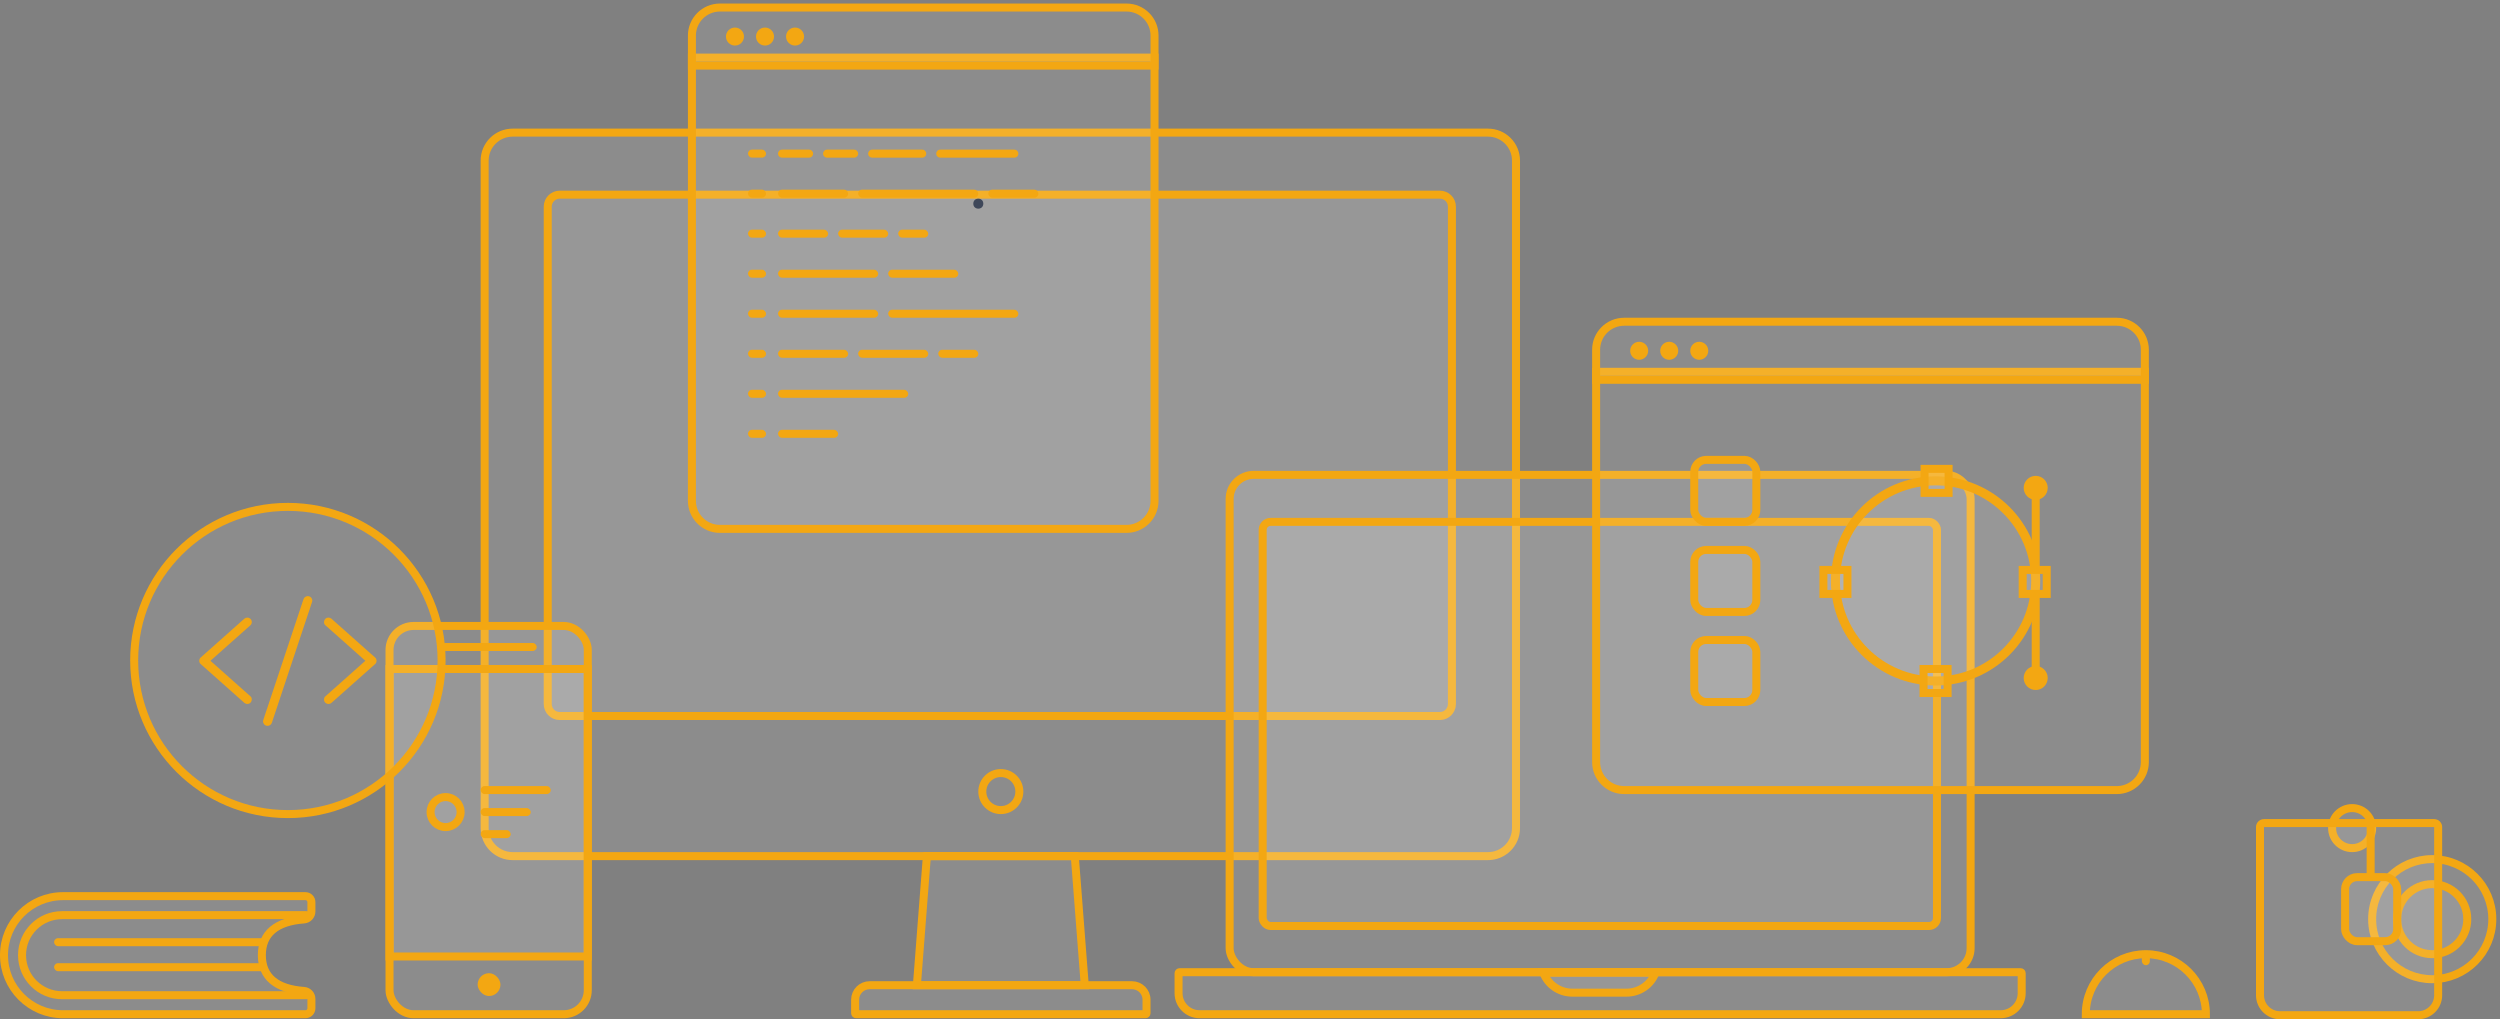 <?xml version="1.0" encoding="UTF-8"?>
<svg width="650px" height="265px" viewBox="0 0 650 265" version="1.1" xmlns="http://www.w3.org/2000/svg" xmlns:xlink="http://www.w3.org/1999/xlink">
    <rect x="0" y="0" width="650" height="265" fill="#808080" stroke="none"/>
    <!-- Generator: Sketch 59 (86127) - https://sketch.com -->
    <title>Group 32</title>
    <desc>Created with Sketch.</desc>
    <g id="Website" stroke="none" stroke-width="1" fill="none" fill-rule="evenodd">
        <g id="Group-32" transform="translate(0, 3)">
            <path d="M126.008,38.765 C126.008,34.738 129.264,31.482 133.298,31.482 L386.872,31.482 C390.899,31.482 394.162,34.74 394.162,38.765 L394.162,212.307 C394.162,216.334 390.906,219.591 386.872,219.591 L133.298,219.591 C129.271,219.591 126.008,216.332 126.008,212.307 L126.008,38.765 Z" id="Case" stroke="#f3a712" stroke-width="2.081" fill="rgba(255, 255, 255, 0.1)"></path>
            <path d="M142.41,50.737 C142.41,49.012 143.813,47.613 145.536,47.613 L374.374,47.613 C376.103,47.613 377.5,49.004 377.5,50.737 L377.5,180.042 C377.5,181.766 376.097,183.166 374.374,183.166 L145.536,183.166 C143.807,183.166 142.41,181.774 142.41,180.042 L142.41,50.737 Z" id="Case" stroke="#f3a712" stroke-width="2.081" fill="rgba(255, 255, 255, 0.1)"></path>
            <path d="M240.99,219.591 L279.441,219.591 L282.037,253.154 L238.394,253.154 L240.99,219.591 Z" id="Case" stroke="#f3a712" stroke-width="2.081" fill="rgba(255, 255, 255, 0.1)"></path>
            <path d="M222.334,253.411 L222.334,256.927 C222.334,259.007 224.024,260.699 226.104,260.699 L294.326,260.699 C296.402,260.699 298.096,259.007 298.096,256.927 L298.096,253.411 C298.096,253.266 297.984,253.154 297.835,253.154 L222.596,253.154 C222.45,253.154 222.334,253.269 222.334,253.411 Z" id="Keyboard" stroke="#f3a712" stroke-width="2.081" fill="rgba(255, 255, 255, 0.1)" transform="translate(260.215, 256.927) scale(1, -1) translate(-260.215, -256.927) "></path>
            <ellipse id="Oval-6" stroke="#f3a712" stroke-width="2.081" cx="260.215" cy="202.809" rx="4.816" ry="4.813"></ellipse>
            <rect id="Case" stroke="#f3a712" stroke-width="2.081" fill="rgba(255, 255, 255, 0.1)" x="101.275" y="159.75" width="51.547" height="100.949" rx="6.244"></rect>
            <path d="M101.275,170.937 L152.822,170.937 L152.822,245.687 L101.275,245.687 L101.275,170.937 Z" id="Case" stroke="#f3a712" stroke-width="2.081" fill="rgba(255, 255, 255, 0.1)"></path>
            <rect id="Rectangle-11" fill="#f3a712" x="114.812" y="164.173" width="24.733" height="2.081" rx="1.041"></rect>
            <rect id="Rectangle-11" fill="#f3a712" x="124.185" y="250.032" width="5.936" height="5.932" rx="2.966"></rect>
            <ellipse id="Oval-6" stroke="#f3a712" stroke-width="2.081" fill="rgba(255, 255, 255, 0.1)" cx="115.854" cy="208.143" rx="3.905" ry="3.903"></ellipse>
            <rect id="Rectangle-11" fill="#f3a712" x="124.966" y="201.378" width="18.224" height="2.081" rx="1.041"></rect>
            <rect id="Rectangle-11" fill="#f3a712" x="124.966" y="207.102" width="13.017" height="2.081" rx="1.041"></rect>
            <rect id="Rectangle-11" fill="#f3a712" x="124.966" y="212.826" width="7.81" height="2.081" rx="1.041"></rect>
            <ellipse id="Oval-7" stroke="#f3a712" stroke-width="2.081" fill="rgba(255, 255, 255, 0.1)" cx="74.849" cy="168.726" rx="39.964" ry="39.937"></ellipse>
            <rect id="Case" stroke="#f3a712" stroke-width="2.081" fill="rgba(255, 255, 255, 0.1)" x="319.705" y="120.463" width="192.654" height="129.309" rx="6.244"></rect>
            <path d="M306.426,250.026 L306.426,255.235 C306.426,258.248 308.874,260.699 311.888,260.699 L520.176,260.699 C523.187,260.699 525.638,258.25 525.638,255.235 L525.638,250.026 C525.638,249.884 525.525,249.772 525.379,249.772 L306.685,249.772 C306.539,249.772 306.426,249.884 306.426,250.026 Z" id="Keyboard" stroke="#f3a712" stroke-width="2.081" fill="rgba(255, 255, 255, 0.1)"></path>
            <path d="M430.429,249.889 L401.27,249.888 C402.434,252.961 405.402,255.092 408.808,255.092 L422.891,255.092 C426.297,255.092 429.265,252.962 430.429,249.889 Z" id="Notch" stroke="#f3a712" stroke-width="2.081" fill="rgba(255, 255, 255, 0.1)"></path>
            <rect id="Screen" stroke="#f3a712" stroke-width="2.081" fill="rgba(255, 255, 255, 0.1)" x="328.295" y="132.691" width="175.32" height="105.073" rx="2.081"></rect>
            <ellipse id="Oval-3" fill="#293347" cx="254.358" cy="49.954" rx="1.302" ry="1.301"></ellipse>
            <path d="M179.899,11.968 L300.178,11.968 L300.178,127.228 C300.178,131.249 296.909,134.512 292.886,134.512 L187.191,134.512 C183.166,134.512 179.899,131.248 179.899,127.228 L179.899,11.968 Z" id="Case" stroke="#f3a712" stroke-width="2.081" fill="rgba(255, 255, 255, 0.1)"></path>
            <path d="M179.899,6.238 C179.899,2.22 183.169,-1.041 187.191,-1.041 L292.886,-1.041 C296.913,-1.041 300.178,2.216 300.178,6.238 L300.178,14.05 L179.899,14.05 L179.899,6.238 Z" id="Case" stroke="#f3a712" stroke-width="2.081" fill="rgba(255, 255, 255, 0.1)"></path>
            <ellipse id="Oval-5" fill="#f3a712" cx="191.094" cy="6.504" rx="2.343" ry="2.342"></ellipse>
            <ellipse id="Oval-5" fill="#f3a712" cx="198.904" cy="6.504" rx="2.343" ry="2.342"></ellipse>
            <ellipse id="Oval-5" fill="#f3a712" cx="206.714" cy="6.504" rx="2.343" ry="2.342"></ellipse>
            <rect id="Rectangle-11" fill="#f3a712" x="194.478" y="87.94" width="4.686" height="2.081" rx="1.041"></rect>
            <rect id="Rectangle-11" fill="#f3a712" x="194.478" y="35.905" width="4.686" height="2.081" rx="1.041"></rect>
            <path d="M203.329,35.905 L210.36,35.905 C210.935,35.905 211.401,36.371 211.401,36.945 C211.401,37.52 210.935,37.986 210.36,37.986 L203.329,37.986 C202.754,37.986 202.288,37.52 202.288,36.945 C202.288,36.371 202.754,35.905 203.329,35.905 Z" id="Rectangle-11" fill="#f3a712"></path>
            <path d="M215.045,35.905 L222.075,35.905 C222.65,35.905 223.116,36.371 223.116,36.945 C223.116,37.52 222.65,37.986 222.075,37.986 L215.045,37.986 C214.47,37.986 214.004,37.52 214.004,36.945 C214.004,36.371 214.47,35.905 215.045,35.905 Z" id="Rectangle-11" fill="#f3a712"></path>
            <path d="M226.76,35.905 L239.779,35.905 C240.354,35.905 240.82,36.371 240.82,36.945 C240.82,37.52 240.354,37.986 239.779,37.986 L226.76,37.986 C226.186,37.986 225.72,37.52 225.72,36.945 C225.72,36.371 226.186,35.905 226.76,35.905 Z" id="Rectangle-11" fill="#f3a712"></path>
            <path d="M244.464,35.905 L263.731,35.905 C264.305,35.905 264.771,36.371 264.771,36.945 C264.771,37.52 264.305,37.986 263.731,37.986 L244.464,37.986 C243.889,37.986 243.423,37.52 243.423,36.945 C243.423,36.371 243.889,35.905 244.464,35.905 Z" id="Rectangle-11" fill="#f3a712"></path>
            <rect id="Rectangle-11" fill="#f3a712" x="194.478" y="46.312" width="4.686" height="2.081" rx="1.041"></rect>
            <rect id="Rectangle-11" fill="#f3a712" x="194.478" y="56.719" width="4.686" height="2.081" rx="1.041"></rect>
            <rect id="Rectangle-11" fill="#f3a712" x="194.478" y="67.126" width="4.686" height="2.081" rx="1.041"></rect>
            <rect id="Rectangle-11" fill="#f3a712" x="194.478" y="77.533" width="4.686" height="2.081" rx="1.041"></rect>
            <rect id="Rectangle-11" fill="#f3a712" x="194.478" y="98.348" width="4.686" height="2.081" rx="1.041"></rect>
            <rect id="Rectangle-11" fill="#f3a712" x="194.478" y="108.755" width="4.686" height="2.081" rx="1.041"></rect>
            <rect id="Rectangle-11" fill="#f3a712" x="202.288" y="46.312" width="18.224" height="2.081" rx="1.041"></rect>
            <rect id="Rectangle-11" fill="#f3a712" x="223.116" y="46.312" width="31.241" height="2.081" rx="1.041"></rect>
            <rect id="Rectangle-11" fill="#f3a712" x="256.961" y="46.312" width="13.017" height="2.081" rx="1.041"></rect>
            <rect id="Rectangle-11" fill="#f3a712" x="202.288" y="56.719" width="13.017" height="2.081" rx="1.041"></rect>
            <rect id="Rectangle-11" fill="#f3a712" x="217.909" y="56.719" width="13.017" height="2.081" rx="1.041"></rect>
            <rect id="Rectangle-11" fill="#f3a712" x="233.53" y="56.719" width="7.81" height="2.081" rx="1.041"></rect>
            <rect id="Rectangle-11" fill="#f3a712" x="202.288" y="67.126" width="26.035" height="2.081" rx="1.041"></rect>
            <rect id="Rectangle-11" fill="#f3a712" x="230.926" y="67.126" width="18.224" height="2.081" rx="1.041"></rect>
            <rect id="Rectangle-11" fill="#f3a712" x="202.288" y="77.533" width="26.035" height="2.081" rx="1.041"></rect>
            <rect id="Rectangle-11" fill="#f3a712" x="230.926" y="77.533" width="33.845" height="2.081" rx="1.041"></rect>
            <rect id="Rectangle-11" fill="#f3a712" x="202.288" y="87.94" width="18.224" height="2.081" rx="1.041"></rect>
            <rect id="Rectangle-11" fill="#f3a712" x="223.116" y="87.94" width="18.224" height="2.081" rx="1.041"></rect>
            <rect id="Rectangle-11" fill="#f3a712" x="243.944" y="87.94" width="10.414" height="2.081" rx="1.041"></rect>
            <rect id="Rectangle-11" fill="#f3a712" x="202.288" y="98.348" width="33.845" height="2.081" rx="1.041"></rect>
            <rect id="Rectangle-11" fill="#f3a712" x="202.288" y="108.755" width="15.621" height="2.081" rx="1.041"></rect>
            <path d="M414.991,93.664 L557.659,93.664 L557.659,195.143 C557.659,199.163 554.4,202.419 550.374,202.419 L422.277,202.419 C418.256,202.419 414.991,199.157 414.991,195.143 L414.991,93.664 Z" id="Case" stroke="#f3a712" stroke-width="2.081" fill="rgba(255, 255, 255, 0.1)"></path>
            <path d="M414.991,87.934 C414.991,83.913 418.251,80.655 422.277,80.655 L550.374,80.655 C554.398,80.655 557.659,83.912 557.659,87.934 L557.659,95.746 L414.991,95.746 L414.991,87.934 Z" id="Case" stroke="#f3a712" stroke-width="2.081" fill="rgba(255, 255, 255, 0.1)"></path>
            <ellipse id="Oval-5" fill="#f3a712" cx="426.186" cy="88.201" rx="2.343" ry="2.342"></ellipse>
            <ellipse id="Oval-5" fill="#f3a712" cx="433.996" cy="88.201" rx="2.343" ry="2.342"></ellipse>
            <ellipse id="Oval-5" fill="#f3a712" cx="441.806" cy="88.201" rx="2.343" ry="2.342"></ellipse>
            <ellipse id="Oval-6" stroke="#f3a712" stroke-width="2.342" fill="rgba(255, 255, 255, 0.1)" cx="503.248" cy="148.042" rx="26.035" ry="26.018"></ellipse>
            <path d="M500.383,118.902 L500.383,125.146 L506.633,125.146 L506.633,118.902 L500.383,118.902 Z" id="Rectangle-12" stroke="#f3a712" stroke-width="2.081" fill="rgba(255, 255, 255, 0.1)"></path>
            <path d="M500.123,170.937 L500.123,177.182 L506.373,177.182 L506.373,170.937 L500.123,170.937 Z" id="Rectangle-12" stroke="#f3a712" stroke-width="2.081" fill="rgba(255, 255, 255, 0.1)"></path>
            <path d="M474.089,145.18 L474.089,151.424 L480.338,151.424 L480.338,145.18 L474.089,145.18 Z" id="Rectangle-12" stroke="#f3a712" stroke-width="2.081" fill="rgba(255, 255, 255, 0.1)"></path>
            <path d="M525.897,145.18 L525.897,151.424 L532.147,151.424 L532.147,145.18 L525.897,145.18 Z" id="Rectangle-12" stroke="#f3a712" stroke-width="2.081" fill="rgba(255, 255, 255, 0.1)"></path>
            <line x1="529.282" y1="124.626" x2="529.282" y2="144.139" id="Line" stroke="#f3a712" stroke-width="2.081" stroke-linecap="square"></line>
            <line x1="529.282" y1="151.944" x2="529.282" y2="171.458" id="Line" stroke="#f3a712" stroke-width="2.081" stroke-linecap="square"></line>
            <ellipse id="Oval-5" fill="#f3a712" cx="529.282" cy="123.845" rx="3.124" ry="3.122"></ellipse>
            <ellipse id="Oval-5" fill="#f3a712" cx="529.282" cy="173.279" rx="3.124" ry="3.122"></ellipse>
            <g id="Group-60" transform="translate(439.463, 115.519)" fill="rgba(255, 255, 255, 0.1)" stroke="#f3a712" stroke-width="2.081">
                <rect id="Rectangle-15" x="1.041" y="1.041" width="16.143" height="16.131" rx="3.122"></rect>
                <rect id="Rectangle-15" x="1.041" y="24.457" width="16.143" height="16.131" rx="3.122"></rect>
                <rect id="Rectangle-15" x="1.041" y="47.873" width="16.143" height="16.131" rx="3.122"></rect>
            </g>
            <ellipse id="Oval-8" stroke="#f3a712" stroke-width="2.081" fill="rgba(255, 255, 255, 0.1)" cx="632.379" cy="235.982" rx="15.621" ry="15.611"></ellipse>
            <ellipse id="Oval-8" stroke="#f3a712" stroke-width="2.081" fill="rgba(255, 255, 255, 0.1)" cx="632.379" cy="235.982" rx="9.112" ry="9.106"></ellipse>
            <ellipse id="Oval-8" stroke="#f3a712" stroke-width="2.081" fill="rgba(255, 255, 255, 0.1)" cx="611.552" cy="212.306" rx="5.207" ry="5.204"></ellipse>
            <path d="M588.64,211.005 C588.065,211.005 587.599,211.471 587.599,212.046 L587.599,255.756 C587.599,258.63 589.929,260.959 592.803,260.959 L628.72,260.959 C631.594,260.959 633.924,258.63 633.924,255.756 L633.924,212.046 C633.924,211.471 633.458,211.005 632.883,211.005 L588.64,211.005 Z" id="Rectangle-16" stroke="#f3a712" stroke-width="2.081" fill="rgba(255, 255, 255, 0.1)"></path>
            <rect id="Rectangle-16" stroke="#f3a712" stroke-width="2.081" fill="rgba(255, 255, 255, 0.1)" x="609.729" y="225.055" width="13.539" height="16.651" rx="3.122"></rect>
            <line x1="616.368" y1="211.395" x2="616.368" y2="223.233" id="Line-2" stroke="#f3a712" stroke-width="2.081" stroke-linecap="square"></line>
            <path d="M557.92,260.699 C566.548,260.699 573.541,260.699 573.541,260.699 C573.541,252.078 566.548,245.088 557.92,245.088 C549.293,245.088 542.3,252.078 542.3,260.699 C542.3,260.699 549.293,260.699 557.92,260.699 Z" id="Oval-8" stroke="#f3a712" stroke-width="2.081" fill="rgba(255, 255, 255, 0.1)"></path>
            <rect id="Rectangle-11" fill="#f3a712" x="556.879" y="244.568" width="2.083" height="3.382" rx="1.041"></rect>
            <path d="M16.391,229.998 C7.913,229.998 1.041,236.871 1.041,245.349 C1.041,253.827 7.913,260.699 16.391,260.699 L79.407,260.699 C80.269,260.699 80.968,260 80.968,259.138 L80.968,256.722 C80.968,255.63 80.124,254.723 79.034,254.646 C71.88,254.138 68.081,250.995 68.081,245.349 C68.081,239.702 71.88,236.559 79.034,236.051 C80.124,235.974 80.968,235.067 80.968,233.975 L80.968,231.559 C80.968,230.697 80.269,229.998 79.407,229.998 L16.391,229.998 Z" id="Rectangle-17" stroke="#f3a712" stroke-width="2.081" fill="rgba(255, 255, 255, 0.1)"></path>
            <path d="M80.186,255.3 C80.186,255.552 79.982,255.756 79.73,255.756 L79.73,255.756 L72.353,255.756 L16.141,255.756 C10.39,255.756 5.728,251.096 5.728,245.349 C5.728,239.601 10.39,234.941 16.141,234.941 L72.353,234.941 L79.73,234.941 L79.73,234.941 C79.982,234.941 80.186,235.146 80.186,235.397" id="Rectangle-19" stroke="#f3a712" stroke-width="2.081"></path>
            <rect id="Rectangle-18" fill="#f3a712" x="14.059" y="240.926" width="54.673" height="2.081" rx="1.041"></rect>
            <rect id="Rectangle-18" fill="#f3a712" x="14.059" y="247.43" width="54.673" height="2.081" rx="1.041"></rect>
            <path d="M65.127,178.055 C63.849,176.92 62.571,175.785 61.294,174.65 C59.257,172.843 57.227,171.03 55.191,169.223 C54.724,168.812 54.258,168.395 53.797,167.983 C53.797,168.528 53.797,169.078 53.797,169.622 C55.074,168.487 56.352,167.352 57.63,166.217 C59.666,164.41 61.696,162.597 63.732,160.79 C64.199,160.379 64.666,159.962 65.127,159.551 C65.582,159.145 65.576,158.317 65.127,157.912 C64.642,157.466 63.966,157.477 63.475,157.912 C62.198,159.047 60.92,160.182 59.642,161.317 C57.606,163.124 55.576,164.937 53.54,166.744 C53.073,167.155 52.607,167.572 52.146,167.983 C51.696,168.383 51.696,169.223 52.146,169.622 C53.423,170.758 54.701,171.893 55.979,173.028 C58.015,174.835 60.045,176.648 62.081,178.455 C62.548,178.866 63.015,179.283 63.475,179.694 C63.931,180.1 64.683,180.175 65.127,179.694 C65.535,179.254 65.611,178.489 65.127,178.055 L65.127,178.055 Z" id="Shape" fill="#f3a712" fill-rule="nonzero"></path>
            <path d="M84.583,159.554 C85.86,160.689 87.138,161.824 88.416,162.959 C90.452,164.766 92.482,166.579 94.518,168.386 C94.985,168.797 95.452,169.214 95.912,169.625 C95.912,169.081 95.912,168.531 95.912,167.986 C94.635,169.121 93.357,170.256 92.079,171.392 C90.043,173.199 88.013,175.011 85.977,176.818 C85.51,177.23 85.043,177.647 84.583,178.058 C84.128,178.463 84.133,179.291 84.583,179.697 C85.067,180.143 85.744,180.131 86.234,179.697 C87.511,178.562 88.789,177.427 90.067,176.291 C92.103,174.484 94.133,172.672 96.169,170.865 C96.636,170.453 97.103,170.036 97.563,169.625 C98.013,169.226 98.013,168.386 97.563,167.986 C96.286,166.851 95.008,165.716 93.73,164.581 C91.694,162.774 89.664,160.961 87.628,159.154 C87.161,158.743 86.695,158.326 86.234,157.914 C85.779,157.509 85.026,157.434 84.583,157.914 C84.174,158.355 84.098,159.119 84.583,159.554 L84.583,159.554 Z" id="Shape" fill="#f3a712" fill-rule="nonzero"></path>
            <path d="M70.694,184.876 C71.044,183.833 71.388,182.791 71.738,181.742 C72.572,179.235 73.407,176.733 74.241,174.225 C75.244,171.202 76.248,168.184 77.257,165.161 C78.126,162.549 78.996,159.937 79.865,157.325 C80.279,156.056 80.746,154.794 81.131,153.508 C81.137,153.491 81.143,153.473 81.148,153.456 C81.341,152.883 80.927,152.164 80.332,152.031 C79.69,151.886 79.101,152.222 78.896,152.842 C78.546,153.885 78.202,154.927 77.852,155.975 C77.018,158.483 76.184,160.985 75.349,163.493 C74.346,166.516 73.342,169.534 72.333,172.557 C71.464,175.169 70.595,177.781 69.725,180.393 C69.311,181.656 68.844,182.918 68.459,184.204 C68.453,184.221 68.448,184.239 68.442,184.256 C68.249,184.829 68.663,185.548 69.259,185.681 C69.9,185.826 70.49,185.49 70.694,184.876 L70.694,184.876 Z" id="Shape" fill="#f3a712" fill-rule="nonzero"></path>
        </g>
    </g>
</svg>